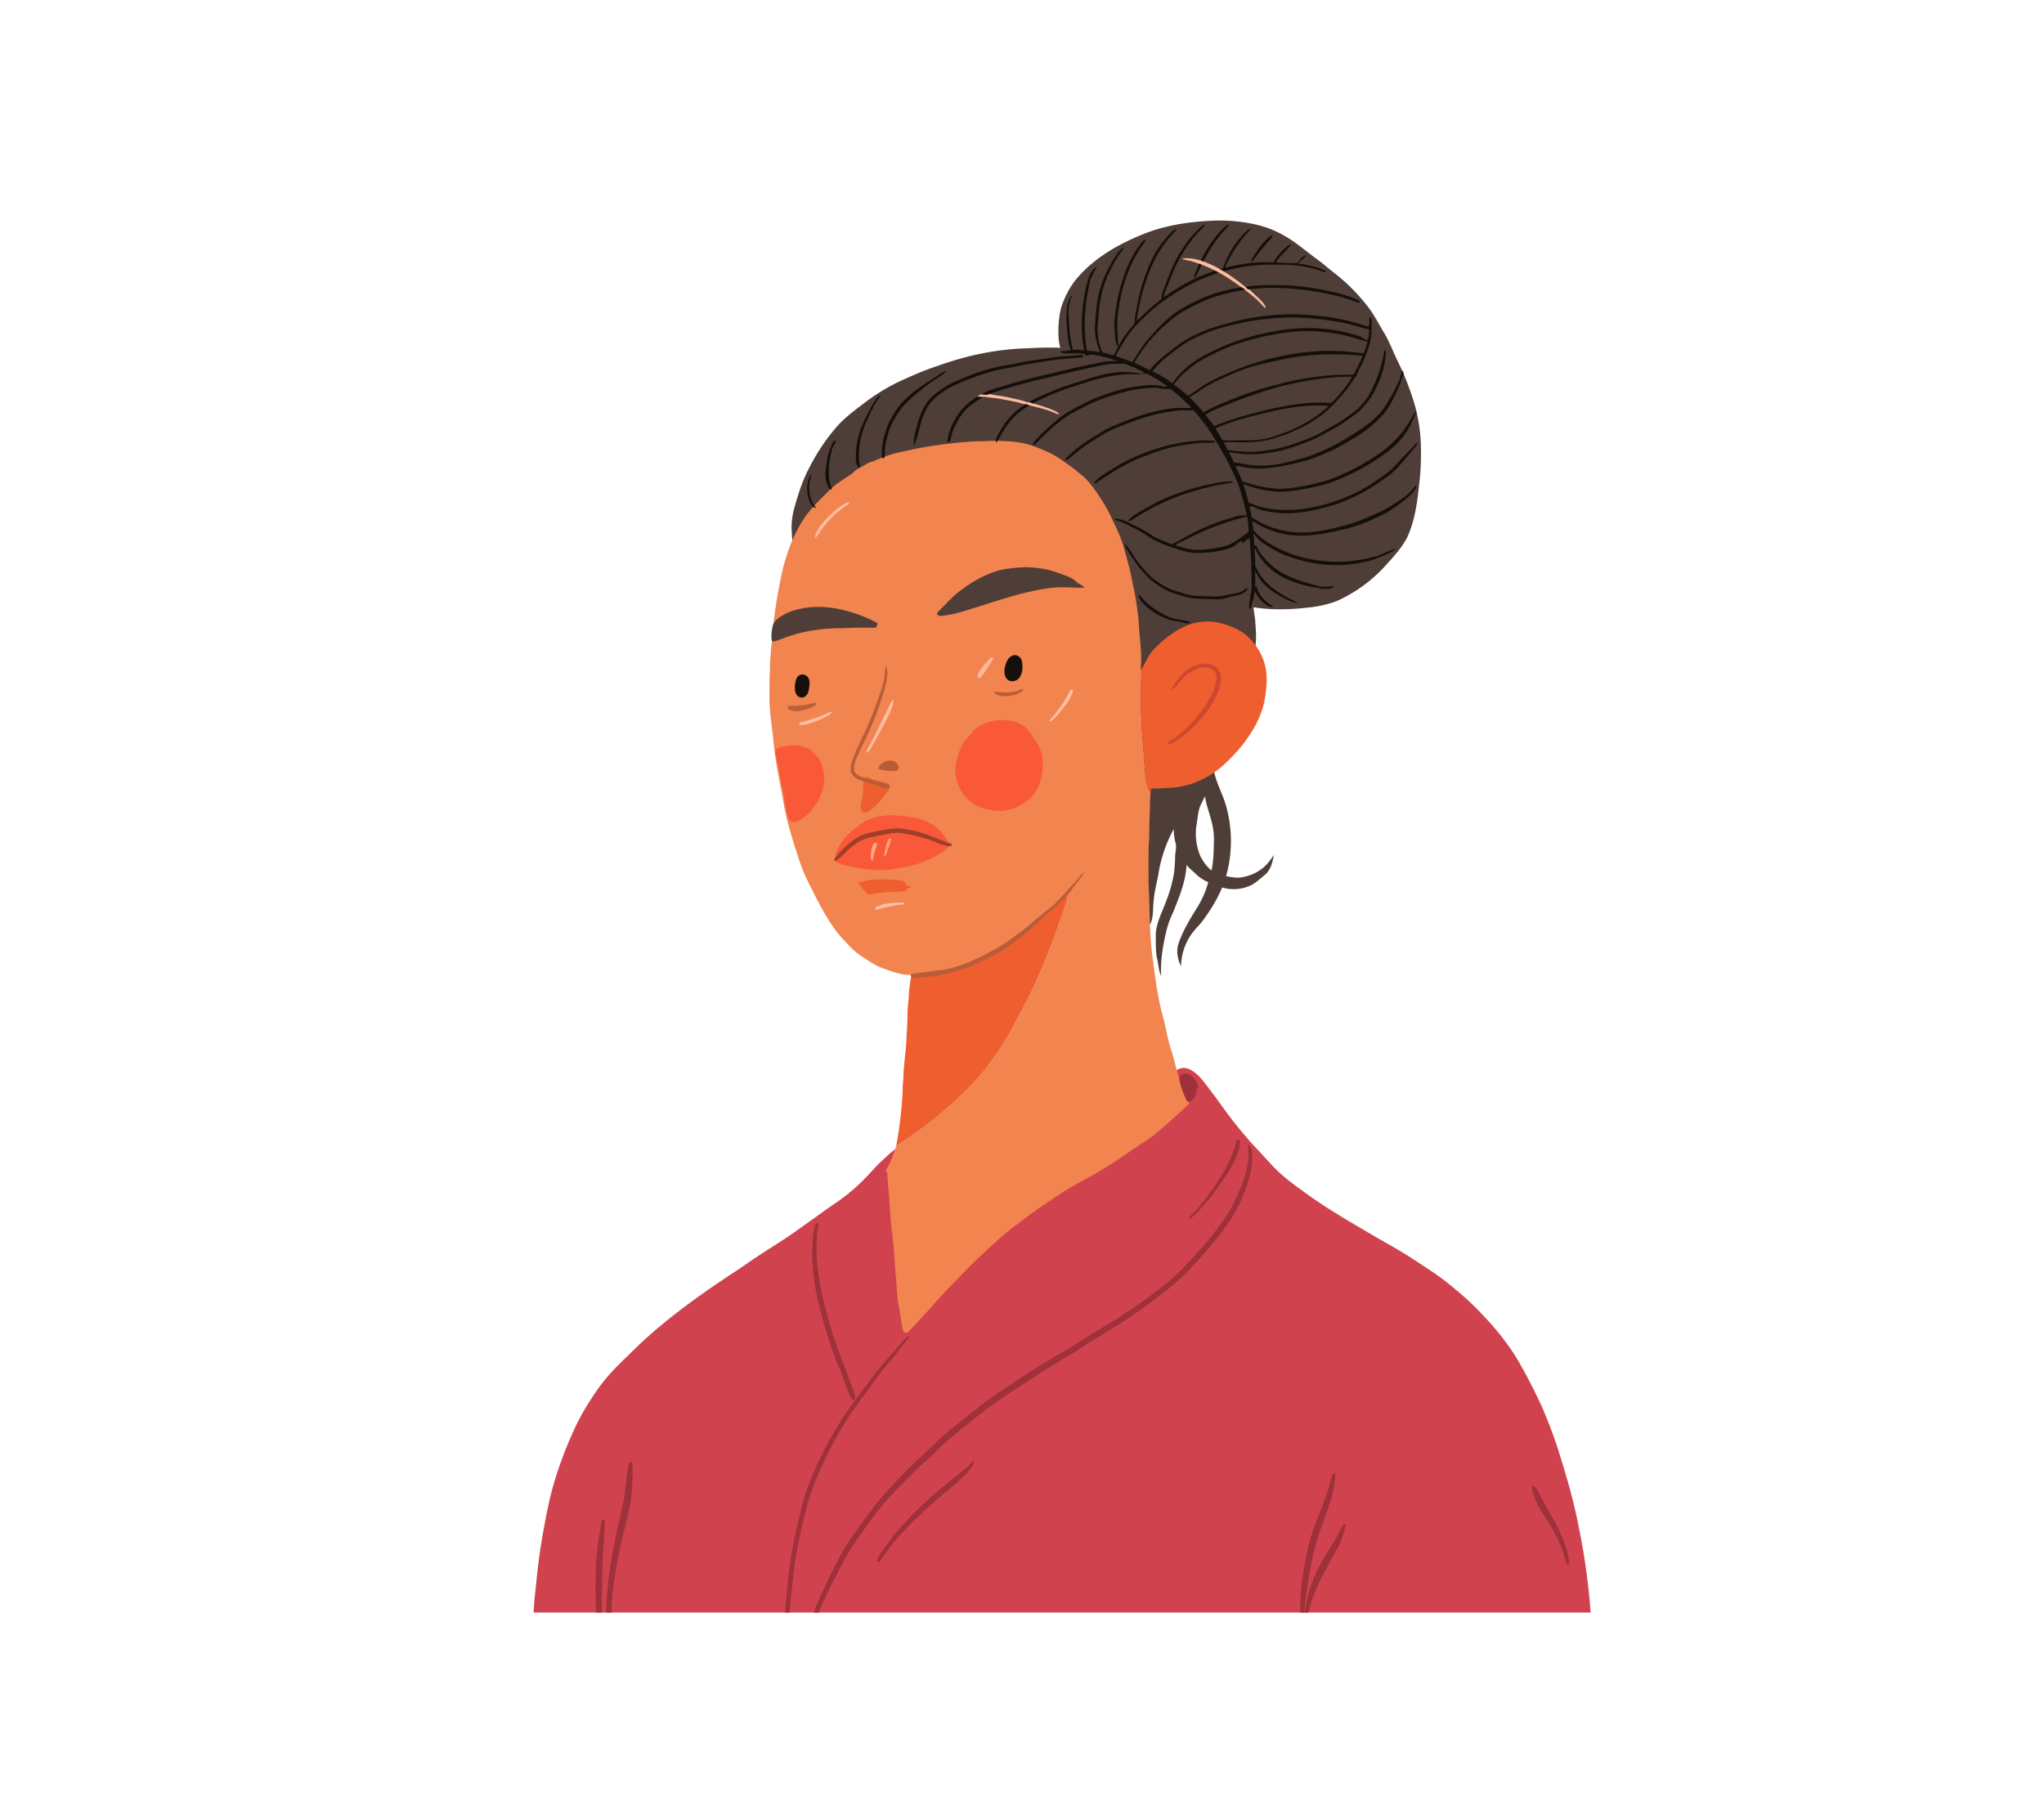 <svg xmlns="http://www.w3.org/2000/svg" viewBox="0 0 2121 1887.494" id="female">
  <g id="art">
    <path d="M1239.33 230.428c13.688-1.444 27.538-2.198 41.279-.908 11.973 1.138 23.939 3.137 35.284 7.252 11.607 4.148 22.251 10.597 32.067 17.985 6.154 4.745 12.26 9.561 18.55 14.155 6.13 4.442 11.782 9.505 17.761 14.155a194 194 0 0 1 34.6 34.52c7.013 8.78 11.917 18.947 17.753 28.492 5.453 9.044 8.924 19.083 13.645 28.501a283.892 283.892 0 0 1 15.182 37.29 173.236 173.236 0 0 1 9.02 58.976 243.13 243.13 0 0 1-1.568 29.48c-2.094 19.728-4.419 39.958-13.065 58.077-5.652 10.565-13.86 19.45-21.861 28.27a152.677 152.677 0 0 1-48.515 36.008c-9.211 4.053-19.13 6.226-29.082 7.492-19.752 2.428-39.91 3.216-59.621.024.294 5.597 1.815 11.05 1.886 16.67.852 9.61 1.322 19.426-.947 28.892-5.883 22.912-15.214 44.75-25.428 66.021-3.097 6.688-5.414 13.694-8.224 20.5-2.603 7.914-6.114 15.525-8.056 23.653a40.41 40.41 0 0 0 .875 19.178c2.866 10.175 7.914 19.585 10.947 29.704a134.739 134.739 0 0 1 .462 74.436c4.601.9 9.29 1.784 14.003 1.481 11.512-1.305 22.682-6.783 30.03-15.874 1.982-2.38 3.726-4.952 5.525-7.476-1.29 7.412-3.24 15.437-9.267 20.5-5.246 4.14-10 9.171-16.352 11.623a41.139 41.139 0 0 1-27.992 1.457c-5.421 13.08-13.064 25.11-21.598 36.359-3.36 4.068-7.237 7.706-10.23 12.085a58.977 58.977 0 0 0-10.812 33.317c-3.646-7.07-5.206-15.436-2.762-23.15 4.633-14.044 12.57-26.63 20.269-39.138a94.14 94.14 0 0 0 10.66-24.918 45.028 45.028 0 0 1-11.544-7.237c-3.582-3.638-7.786-6.64-10.962-10.668-.868 17.332-7.659 33.564-14.068 49.447a96.168 96.168 0 0 0-5.994 15.668c-4.196 16.36-7.173 33.23-6.313 50.179-2.652-5.629-2.524-11.958-4.156-17.865-1.728-7.683-1.234-15.588-1.401-23.406-.2-8.988 3.152-17.49 6.48-25.675 5.724-13.454 10.78-27.362 12.698-41.931.39-4.785.916-9.57.868-14.37.008-5.103 1.91-10.27.374-15.293a60.254 60.254 0 0 1-1.783-14.052 146.036 146.036 0 0 0-15.565 44.607c-1.456 9.521-4.283 18.812-5.103 28.429-1.146 8.057-.119 16.472-3 24.242-.9 2.07-3.886 2.388-5.486 1.003-1.831-1.513-2.858-3.718-3.901-5.772-3.901-8.28-7.078-16.91-11.767-24.791-6.95-12.778-15.19-24.8-22.108-37.585-6.735-12.316-13.773-24.464-20.794-36.621-8.264-14.163-16.552-28.326-25.643-41.98q-15.25-22.665-32.458-43.937c-12.555-15.5-25.412-30.794-39.193-45.227-15.309-16.265-31.581-31.574-48.053-46.637-11.671-10.668-23.43-21.256-35.833-31.072q-18.331-14.485-37.633-27.697c-13.056-8.988-26.518-17.363-39.487-26.47-6.01-4.626-12.3-8.893-18.08-13.805-5.891-5.135-12.857-8.821-18.916-13.733-3.391-2.747-10.222-2.484-9.027-8.861.007 4.307.031 8.63.421 12.929-.135.517-.398 1.544-.533 2.062-.494-.072-1.497-.223-1.99-.295-1.871-7.11-2.11-14.505-2.428-21.797a78.29 78.29 0 0 1 3.773-23.223c3.822-13.71 8.4-27.315 15.254-39.838a204.85 204.85 0 0 1 26.367-39.623c8.312-10.07 18.908-17.865 29.225-25.738a210.771 210.771 0 0 1 35.842-22.339c13.645-6.321 27.442-12.411 41.764-17.045 30.077-10.795 61.81-17.483 93.814-18.072 10.923-.851 21.893-.708 32.84-.573-2.261-7.444-2.022-15.277-1.87-22.952.612-7.746 1.392-15.612 4.187-22.928 3.94-10.166 9.219-19.943 16.623-28.023 18.565-20.97 43.714-34.814 69.516-44.917 16.201-6.281 33.394-9.79 50.625-11.607Zm11.098 595.844q-1.946 3.822-3.797 7.683c-3.535 6.536-3.647 14.155-4.904 21.312a59.608 59.608 0 0 0 4.012 33.58c2.938 5.382 6.48 10.644 11.408 14.418 2.038-9.466 2.261-19.179 2.444-28.82a71.435 71.435 0 0 0-2.842-23.565c-2.038-8.224-5.31-16.153-6.32-24.608Z" style="fill:#4e3e37"></path>
    <path d="M1650.563 1673.446a683.45 683.45 0 0 0-12.554-89.717c-5.11-26.806-12.85-53.006-21.081-78.991-4.665-14.96-10.405-29.56-16.527-43.978q-9.924-21.865-21.703-42.815c-13.916-25.515-33.373-47.464-54.215-67.502q-12.336-11.237-25.5-21.52c-11.512-8.844-23.915-16.431-35.992-24.456-14.736-9.33-30.133-17.538-45.092-26.479-22.745-13.31-45.546-26.67-66.65-42.512a232.878 232.878 0 0 1-22.332-17.435c-8.287-7.396-15.317-16.018-23.031-23.98a435.359 435.359 0 0 1-33.644-40.346q-10.712-15.035-21.981-29.672c-4.554-5.803-9.577-11.75-16.575-14.624a13.151 13.151 0 0 0-13.765 1.99c-2.151 1.834-4.8 3.686-5.262 6.703l-.383-.024c-.326-.9-.645-1.79-.963-2.666a20.423 20.423 0 0 0-4.824.54c-11.194 2.93-22.626 4.802-33.859 7.532-6.417 1.84-12.85 3.622-19.314 5.294-24.05 7.269-48.26 14.012-72.677 19.935-17.539 4.33-34.894 9.386-52.488 13.478-17.817 4.379-35.204 10.278-52.75 15.596-13.049 4.26-26.567 7.133-39.21 12.547-3.59.494-7.364.947-10.38 3.137-4.873 3.487-9.029 7.85-13.431 11.878-5.47 4.936-10.119 10.676-15.27 15.93a196.282 196.282 0 0 1-32.338 27.37c-8.264 5.446-16.145 11.44-24.21 17.165-9.76 6.671-19.13 13.9-29.09 20.285-13.661 8.837-27.474 17.466-40.769 26.853-14.06 9.561-28.445 18.645-42.258 28.572-23.907 16.894-47.146 34.862-68.386 55.052-8.184 8.049-16.52 15.946-24.536 24.162a196.09 196.09 0 0 0-23.661 30.404 241.322 241.322 0 0 0-20.699 38.19 400.023 400.023 0 0 0-17.666 47.615c-4.792 15.874-8.104 32.13-11.018 48.443-3.583 18.67-6.122 37.53-7.945 56.453-1.181 10.507-2.425 21.026-2.804 31.593Z" style="fill:#d0434e"></path>
    <path d="M1016.434 457.99c9.084-.343 18.191-.885 27.267-.088a91.585 91.585 0 0 1 26.86 4.41c9.053 3.2 18.025 6.839 26.28 11.79 8.32 5.63 16.671 11.281 24.25 17.905 7.269 5.23 12.308 12.746 17.523 19.88a219.934 219.934 0 0 1 12.618 20.897c5.501 11.79 11.64 23.374 15.15 35.969 3.209 12.06 6.791 24.042 8.909 36.358a328.753 328.753 0 0 1 6.217 38.532c.51 14.084 2.835 28.032 2.675 42.147.136 3.55-.907 7.26.231 10.708-.127 11.042-.86 22.084-.645 33.134.486 11.942.773 23.891 1.736 35.817 1.003 11.377 1.743 22.777 2.659 34.162a76.002 76.002 0 0 0 4.418 21.853c.367 0 1.107-.008 1.473-.016-.86 7.834-.605 15.739-1.027 23.597-.08 6.106-.597 12.212-.485 18.334.175 6.098-.558 12.165-.621 18.271-.287 11.68-.072 23.374-.128 35.061 1.529 26.001.661 52.162 4.355 77.988 2.69 21.383 5.485 42.902 11.544 63.673 2.683 11.472 4.697 23.135 8.582 34.289 2.46 8.24 4.307 16.662 6.934 24.854a247.806 247.806 0 0 0 10.755 27.641c-10.842 10.78-22.426 20.779-34.05 30.699-6.36 5.477-13.629 9.728-20.579 14.393-10.787 7.309-21.376 14.904-32.585 21.575-15.126 9.832-31.757 17.116-46.7 27.251-11.225 7.58-22.65 14.888-33.445 23.08-10.851 8.192-21.973 16.097-31.94 25.38-13.088 11.838-25.985 23.923-38.15 36.717-10.158 10.277-20.158 20.723-29.647 31.63-7.46 8.725-15.692 16.742-23.23 25.403-1.426 1.712-4.913 2.882-6.21.454-2.357-8.375-2.827-17.108-4.626-25.595-2.564-13.423-2.38-27.132-4.1-40.642-.502-12.785-1.648-25.523-3.2-38.221-1.282-8.439-1.386-16.99-2.301-25.46-.43-11.647-2.15-23.19-2.468-34.838a3.02 3.02 0 0 1-.94-3.75c5.032-7.428 7.675-16.169 10.31-24.624a3.21 3.21 0 0 0 2.444-.708c11.018-7.834 22.355-15.23 32.951-23.637 12.292-9.625 23.908-20.086 35.18-30.881 16.035-15.341 29.632-33.055 41.343-51.867a220.516 220.516 0 0 0 11.982-21.44c9.25-16.822 18.063-33.906 25.666-51.548 5.653-13.837 11.25-27.713 16.297-41.796 2.794-8.057 5.62-16.106 8.614-24.09 1.186-3.798 2.945-7.58 2.794-11.632a2.013 2.013 0 0 0-3.678-1.186c-4.482 5.613-10.095 10.135-15.66 14.617-12.73 9.88-25.5 19.72-38.635 29.066a203.452 203.452 0 0 1-19.433 12.475c-11.201 5.82-22.475 11.671-34.512 15.596-9.14 3.535-18.748 5.605-28.302 7.659-6.297 1.385-12.761 1.448-19.17 1.448-2.803.096-5.724-.246-8.367.876-8.845-1.266-17.284-4.323-25.587-7.547-6.744-2.611-12.555-6.982-18.677-10.732-7.213-4.577-13.303-10.66-18.988-16.98-10.469-10.685-18.151-23.693-25.356-36.702-5.334-10.389-10.923-20.667-15.668-31.35-3.956-8.67-6.68-17.826-9.728-26.83-4.8-15.397-9.442-30.89-12.276-46.78-2.588-16.503-6.568-32.768-8.773-49.327-1.513-9.418-2.11-18.94-3.376-28.381-1.385-11.998-3.025-24.011-2.77-36.112.119-8.742-.032-17.499.597-26.216a117.42 117.42 0 0 1 .756-15.15c-.016-5.16.852-10.254 1.425-15.366 1.473-24.576 5.716-48.929 10.93-72.987 4.252-16.79 10.16-33.318 19.155-48.19 7.285-12.697 18.04-22.848 28.286-33.118 7.563-7.841 17.212-13.088 26.001-19.369.247-.35.749-1.051.996-1.401 4.442-3.113 9.362-5.446 13.971-8.296 2.285-1.552 5.167-1.44 7.564-2.762a137.43 137.43 0 0 1 31.43-9.912c19.274-4.554 38.962-7.157 58.642-9.155 6.09-.175 12.149-1.163 18.263-.908Z" style="fill:#f2844f"></path>
    <path d="M1241.782 646.048a58.113 58.113 0 0 1 32.697 3.12 56.577 56.577 0 0 1 19.966 11.05c9.936 9.235 17.205 21.623 19.179 35.149a66.938 66.938 0 0 1-.008 20.675c-.971 15.66-6.648 30.802-15.182 43.906-8.12 13.24-18.725 24.791-30.165 35.236-13.287 11.408-29.743 19.433-47.162 21.814-8.877.684-17.77 1.48-26.686 1.321a50.709 50.709 0 0 0-.366 3.129c-.366.008-1.106.016-1.473.016a76.002 76.002 0 0 1-4.418-21.853c-.916-11.385-1.656-22.785-2.66-34.162-.962-11.926-1.249-23.875-1.735-35.817-.215-11.05.518-22.092.645-33.134-.103-1.856.98-3.368 1.776-4.928 3.487-6.425 6.551-13.256 11.814-18.494 12.228-12.149 26.52-23.443 43.778-27.028ZM898.163 806.377c2.452-.342 4.57 1.41 6.886 1.975 5.422 2.11 11.345 2.555 16.663 4.912 2.126.668 2.142 3.423 1.05 5.007-3.295 5.764-7.658 10.836-12.052 15.78-3.272 3.399-6.664 6.91-10.97 8.98a4.527 4.527 0 0 1-5.828-1.99c-1.418-2.429-.518-5.31-.24-7.906.32-3.527 1.872-6.83 1.824-10.39-.024-4.267.517-8.502.581-12.761-.056-1.457.565-3.169 2.086-3.607ZM891.579 915.357c4.793-.461 9.338-2.3 14.17-2.483 10.844-.375 21.87-.876 32.506 1.703 1.242.86 1.13 2.882 2.317 3.95 1.05 1.743 4.777.381 4.936 2.642a71.978 71.978 0 0 0-2.994.263c-.875.557-1.074 1.704-1.695 2.508a34.014 34.014 0 0 1-9.554 1.409c-9.434.31-18.931.796-28.158 2.93a2.809 2.809 0 0 1-3.185-.956c-2.316-2.754-5.636-4.8-6.695-8.415-.9-.7-2.285-.931-2.54-2.205.223-.334.67-1.011.892-1.346ZM1103.696 929.823a2.013 2.013 0 0 1 3.678 1.186c.151 4.052-1.608 7.834-2.794 11.632-2.994 7.984-5.82 16.033-8.614 24.09-5.047 14.083-10.644 27.96-16.297 41.796-7.603 17.642-16.416 34.727-25.667 51.549a220.516 220.516 0 0 1-11.981 21.439c-11.71 18.812-25.308 36.526-41.342 51.867-11.273 10.795-22.889 21.256-35.18 30.881-10.597 8.407-21.934 15.803-32.952 23.637a3.21 3.21 0 0 1-2.444.708 439.991 439.991 0 0 0 6.56-55.353 89.046 89.046 0 0 1 .732-13.272c.008-15.014 3.145-29.782 3.28-44.79.685-7.714.892-15.436 1.043-23.166-.135-6.942 1.386-13.773 1.394-20.7a169.104 169.104 0 0 1 2.308-17.68c-.024-.463-.063-1.378-.08-1.832-1.91-.16-3.82-.143-5.723-.255 2.643-1.122 5.564-.78 8.367-.875 6.409 0 12.873-.064 19.17-1.45 9.554-2.053 19.163-4.123 28.302-7.658 12.037-3.925 23.31-9.776 34.512-15.596a203.452 203.452 0 0 0 19.433-12.475c13.136-9.346 25.905-19.187 38.635-29.066 5.565-4.482 11.178-9.004 15.66-14.617Z" style="fill:#ef5e2e"></path>
    <path d="M1312.103 316.145c-4.442-6.05-10.548-10.557-15.723-15.922-.31.04-.932.111-1.242.143-.923-.9-1.84-1.8-2.77-2.667a268.22 268.22 0 0 0-22.546-16.177c-1.266-.74-2.548-1.465-3.806-2.205a122.02 122.02 0 0 0-17.363-8.025c-.868-.319-1.728-.629-2.58-.923-6.369-1.831-13.088-3.01-19.711-2.046 2.818 1.568 6.09 1.743 9.147 2.571 2.977.796 5.891 1.823 8.813 2.826.884.31 1.76.637 2.651.963a105.634 105.634 0 0 1 13.78 6.17c1.29.637 2.588 1.282 3.878 1.959 8.351 4.355 16.01 9.905 23.684 15.357 1.304.926 2.691 1.743 4.06 2.595l-.676.104a153.417 153.417 0 0 1 13.064 10.652c2.978 2.611 5.326 5.835 8.264 8.494a5.017 5.017 0 0 0-.924-3.869ZM1096.085 427.108c-7.773-3.766-16.081-6.162-24.345-8.503a41.815 41.815 0 0 1-3.957-1.449c-.246.136-.724.414-.963.55-6.6-2.532-13.598-3.726-20.452-5.334-6.552-1.52-13.287-1.935-19.84-3.455-.708.23-1.408.477-2.101.724-1.982-.087-3.949-.31-5.923-.438-1.752.231-3.097 1.616-4.483 2.604 1.951-.016 3.902.11 5.868.159.286-.096.876-.295 1.17-.39 5.692 1.17 11.528 1.345 17.236 2.452 8.559 1.568 17.172 3.049 25.484 5.676l.485-.334q1.84.549 3.703 1.138c8.486 2.46 17.291 4.013 25.388 7.667a32.449 32.449 0 0 0 6.066 2.006 10.056 10.056 0 0 0-3.336-3.073Z" style="fill:#fbbb9e"></path>
    <path d="M872.56 525.253c2.636-1.926 5.485-3.71 8.773-4.227a6.044 6.044 0 0 1-2.476 3.28 105.22 105.22 0 0 0-25.778 24.409c-2.611 3.271-4.172 7.42-7.635 9.959.597-5.517 3.718-10.294 6.966-14.625a100.943 100.943 0 0 1 20.15-18.796Z" style="fill:#fcbd9f"></path>
    <path d="M1031.663 593.512c10.456-3.63 21.6-4.267 32.554-4.936 10.883.27 21.813 1.728 32.115 5.398 6.743 2.476 14.091 4.283 19.712 8.98 2.428 3.113 6.822 3.638 9.091 6.91-12.722.27-25.53-1.417-38.173.677-30.714 4.49-59.789 15.819-89.452 24.464a124.104 124.104 0 0 1-20.898 4.188c-1.616-.095-3.702-.239-4.395-1.958a6.332 6.332 0 0 1 1.744-2.683q8.168-8.92 17.029-17.18c12.133-10.087 25.718-18.667 40.673-23.86Z" style="fill:#4e3e37"></path>
    <path d="M1248.653 271.292c7.014-13.407 15.516-26.216 26.399-36.82-.143-.414-.414-1.242-.55-1.664-4.25 2.563-7.565 6.32-10.73 10.055a128.515 128.515 0 0 0-17.699 27.506c.852.294 1.712.604 2.58.923ZM1301.515 268.753a209.441 209.441 0 0 1 15.755-19.314c1.457-1.593 2.994-3.28 3.272-5.525a12.837 12.837 0 0 0-3.145 1.64 72.263 72.263 0 0 0-14.632 17.228c-1.768 2.89-4.172 5.692-4.275 9.242a21.45 21.45 0 0 0 3.025-3.271Z" style="fill:#150f0c"></path>
    <path d="M1266.016 279.317c1.258.74 2.54 1.465 3.805 2.205a203.165 203.165 0 0 1 25.054-5.246c13.534-1.967 27.237-1.729 40.873-1.49a116.679 116.679 0 0 1 37.393 7.317 3.058 3.058 0 0 0 3.137-.286c-5.023-3.185-10.875-4.61-16.567-6.059a94.135 94.135 0 0 0-12.865-2.317c2.842-2.953 6.496-5.134 8.757-8.63-4.641.845-6.624 5.932-10.238 8.352-6.114-.414-12.252-.263-18.367-.462-.955-.31-1.902-.613-2.842-.916 4.825-6.639 10.804-12.3 16.4-18.262-3.813.565-6.657 3.371-9.274 5.947a61.351 61.351 0 0 0-9.84 12.793 166.278 166.278 0 0 0-26.543.964 215.219 215.219 0 0 0-23.374 4.53c.335-3.081 2.126-5.7 3.519-8.384 5.764-10.325 12.077-20.547 20.556-28.89a20.644 20.644 0 0 0 2.913-3.67c-4.896 1.934-8.279 6.201-11.774 9.935a99.888 99.888 0 0 0-17.706 31.67c-1.019.286-2.022.58-3.017.899ZM1238.916 288.409c.972-.645 2.182-1.17 2.635-2.357 1.887-3.742 3.543-7.61 5.422-11.369-.892-.326-1.767-.652-2.651-.963-1.927 4.848-4.506 9.498-5.406 14.689ZM1158.628 315.938c-1.385 9.108-3.025 18.343-1.934 27.57.199 5.318.35 10.78 2.603 15.715.254-.502.772-1.505 1.035-2.006-.51-9.068-1.378-18.175-.709-27.251a185.641 185.641 0 0 1 7.46-37.378c3.893-12.165 8.988-24.034 16.145-34.663 2.022-3.049 4.347-5.93 5.923-9.25-1.377.326-2.842.652-3.662 1.918a99.494 99.494 0 0 0-13.255 20.994c-2.532 5.604-5.326 11.24-6.664 17.26-3.343 8.717-5.342 17.904-6.942 27.091ZM1331.672 295.956c-13.112-.176-26.32-.422-39.304 1.743.93.868 1.846 1.767 2.77 2.667.31-.032.931-.103 1.242-.143 5.652-.709 11.336-1.115 17.037-1.417 25.451-.685 50.899 2.694 75.655 8.71 7.528 1.829 14.744 4.625 22.092 7.013a50.851 50.851 0 0 1-.446-2.133c-10.795-5.7-22.77-8.35-34.583-10.923a250.927 250.927 0 0 0-44.463-5.517ZM1027.277 386.108c10.07-3.041 20.548-4.244 30.77-6.592 9.275-1.942 18.653-3.288 28.015-4.769a217.285 217.285 0 0 1 23.589-2.746c4.729-.112 9.394-1.051 14.14-1.059-.128-.836-.248-1.664-.36-2.492-5.946-.016-11.83 1.099-17.784 1.075-11.878.868-23.613 3.057-35.38 4.784-9.259 1.234-18.303 3.623-27.538 5.016-15.174 2.508-29.877 7.36-44.009 13.311-7.269 3.06-14.585 6.241-21.073 10.811-6.464 4.514-12.873 9.514-17.093 16.305-6.56 10.063-9.203 21.956-11.846 33.508-.867 3.447-.358 7.006-.286 10.509 1.926-6.48 4.195-12.857 5.772-19.441 2.722-10.963 6.67-22.252 14.982-30.284a81.637 81.637 0 0 1 20.978-14.052 255.7 255.7 0 0 1 37.123-13.884ZM981.444 384.977c-4.88 1.943-9.055 5.218-13.454 8.017-10.84 6.9-21.646 14.155-30.706 23.374-4.968 5.032-8.773 11.042-12.252 17.156a77.77 77.77 0 0 0-9.116 26.662c-.821 5.013-1.465 10.19-.334 15.222.501 0 1.512.008 2.022.016.756-4.307.39-8.71 1.178-13.009a99.242 99.242 0 0 1 4.586-17.737c2.126-5.931 5.509-11.289 8.916-16.543a73.318 73.318 0 0 1 14.044-15.477c10.118-9.219 21.373-17.075 32.752-24.632a6.798 6.798 0 0 0 2.364-3.049ZM896.953 436.335a84.732 84.732 0 0 0-8.83 40.928c.399 2.978.638 7.3 4.356 7.953a41.472 41.472 0 0 0-.446-3.734c-1.386-6.902-.685-14.003.199-20.93a87.984 87.984 0 0 1 6.424-22.267c4.61-9.306 8.487-19.13 14.975-27.346a78.967 78.967 0 0 0-1.91-.247c-6.17 7.746-10.466 16.771-14.768 25.643Z" style="fill:#150f0c"></path>
    <path d="M995.385 428.278c-6.186 9.1-11.512 19.393-12.269 30.547.972.048 2.333-.008 2.54-1.226 1.497-4.394 2.34-9.004 4.291-13.247 3.4-7.516 7.741-14.735 13.725-20.516 4.854-4.69 10.676-8.113 16.217-11.87-1.966-.048-3.917-.175-5.868-.16a62.942 62.942 0 0 0-18.636 16.472ZM1063.779 419.704c-2.142 1.489-4.275 2.993-6.361 4.562-10.127 7.555-17.594 18.135-23.135 29.376a7.664 7.664 0 0 0-.573 5.613c2.97-3.264 4.53-7.46 6.95-11.098a77.768 77.768 0 0 1 13.295-17.005c4.29-4.028 9.29-7.165 14.012-10.644q-1.863-.585-3.703-1.138ZM862.943 462.487c-3.957 7.309-4.928 15.731-6.01 23.844-.909 7.388-.582 15.636 4.553 21.543.422-.008 1.266-.032 1.688-.048-1.218-4.29-2.731-8.558-2.986-13.048a88.728 88.728 0 0 1 1.736-22.284c.39-2.34 1.393-4.577 1.417-6.966a26.049 26.049 0 0 0 4.251-8.606c-2.611.454-4.355 3.097-4.65 5.565ZM1205.408 467.144c13.486-4.418 27.625-6.257 41.676-7.714a63.753 63.753 0 0 0 13.773-.39l-.828-1.712c-1.52-.008-3.033-.015-4.53-.04-5.636-.66-11.238.142-16.853.478a159.676 159.676 0 0 0-19.234 2.795c-13.527 2.531-26.495 7.308-39.21 12.459-12.546 5.047-24.018 12.316-35.33 19.64-3.583 2.293-7.094 4.856-9.586 8.367.366.175 1.09.51 1.449.685 12.188-8.439 24.767-16.44 38.102-22.952a290.806 290.806 0 0 1 30.57-11.616ZM842.594 492.031c-2.922 2.357-3.861 6.186-4.61 9.689a34.514 34.514 0 0 0 2.81 19.831c1.275 2.412 2.915 5.652 6.107 5.51-5.358-5.67-6.886-13.638-7.308-21.162-.24-4.824 1.449-9.394 3.001-13.868ZM1219.977 512.794c-13.136 4.633-25.412 11.344-37.434 18.294-4.187 2.763-8.964 5.088-11.846 9.355 1.298.095 2.691.19 3.782-.677a238.93 238.93 0 0 1 37.672-20.548 260.552 260.552 0 0 1 60.704-17.41 43.949 43.949 0 0 0 8.192-1.68c-9.856-1.465-19.553 1.257-29.138 3.192a253.793 253.793 0 0 0-31.932 9.474Z" style="fill:#150f0c"></path>
    <path d="M1460.762 512.993c-6.353 5.286-13.423 9.633-20.5 13.876-6.496 3.94-13.677 6.512-20.516 9.744a153.292 153.292 0 0 1-25.842 9.045c-16.208 4.32-32.975 7.897-49.877 6.71a94.246 94.246 0 0 1-32.983-8.669 111.688 111.688 0 0 1-12.116-6.727c-.542-3.893-1.617-7.69-2.405-11.536 1.354.024 2.707.175 4.068.31 6.584 4.069 14.601 5.088 22.172 6.083 14.163 1.958 28.58.366 42.45-2.826a176.634 176.634 0 0 0 49.82-18.422c8.67-4.65 16.719-10.366 24.72-16.074 8.072-5.629 14.332-13.33 20.555-20.826 3.98-4.794 8.495-9.275 11.44-14.824-2.897 1.497-4.857 4.162-7.093 6.425-6.733 6.811-13.136 13.948-19.855 20.77-3.447 3.535-7.571 6.29-11.568 9.148a207.936 207.936 0 0 1-21.168 13.502 181.825 181.825 0 0 1-61.747 19.648c-16.034 1.926-32.57.86-47.99-4.052a19.466 19.466 0 0 0-6.592-2.508c-1.727-6.4-3.113-12.921-5.549-19.107 2.102.486 4.164 1.163 6.226 1.84a116.839 116.839 0 0 0 28.166 5.7c8.487.559 16.966-.829 25.333-2.182a197.582 197.582 0 0 0 30.841-7.292 227.674 227.674 0 0 0 57.567-30.802c11.138-8.138 21.01-18.677 26.503-31.526 1.712-3.878 3.901-7.563 5.071-11.671-3.272 2.484-4.633 6.512-6.854 9.808-8.726 15.405-21.885 27.904-36.693 37.41-11.233 7.172-22.809 13.9-35.14 19.019-17.006 7.714-35.523 11.328-53.938 13.733-13.112 1.623-26.256-.884-38.874-4.292a92.866 92.866 0 0 0-9.259-2.77c-2.117-5.366-4.45-10.644-6.918-15.859 2.38-.684 4.769.263 7.117.677 5.788 1.433 11.775 1.616 17.714 1.831 16.647-.541 32.99-4.243 49.009-8.63 8.908-2.491 17.291-6.456 25.762-10.118 7.723-3.336 14.752-8.01 22.037-12.181a132.817 132.817 0 0 0 29.488-23.008c6.419-6.76 10.708-15.11 14.887-23.334 2.173-4.984 4.872-9.88 5.987-15.238 1.337-2.69 3.686-6.862.7-9.243-.708 2.779-1.584 5.526-2.133 8.344-3.041 6.194-5.692 12.634-9.299 18.557-3.79 6.186-7.237 12.698-12.284 17.984-10.182 10.907-23.02 18.768-35.722 26.408a215.81 215.81 0 0 1-34.957 16.846c-8.566 2.985-17.403 5.119-26.208 7.268a104.247 104.247 0 0 1-40.196 2.141c-4.53-.652-8.956-2.181-13.566-2.077q-2.197-4.73-4.61-9.339a115.91 115.91 0 0 0-.262-1.624c9.713 2.261 19.791 2.62 29.735 2.269 9.92-1.09 19.887-2.388 29.48-5.254 8.455-2.31 16.607-5.557 24.767-8.726 6.815-2.65 13.136-6.36 19.521-9.895 5.23-2.954 10.628-5.66 15.54-9.156 5.979-4.307 12.292-8.247 17.594-13.422a77.983 77.983 0 0 0 15.516-21.91c5.956-12.236 10.287-25.65 10.215-39.375-.39.04-1.17.12-1.56.151a136.883 136.883 0 0 1-9.02 31.646c-2.867 6.687-5.717 13.502-10.175 19.33a65.494 65.494 0 0 1-15.35 14.919c-5.97 4.147-11.734 8.645-18.206 12.02-8.192 4.34-16.058 9.355-24.68 12.81-14.322 5.677-28.955 11.122-44.36 12.905-13.398 2.365-27.131 1.481-40.53-.35-1.321-2.587-2.85-5.071-4.203-7.643 5.923-1.162 11.979-.3 17.968-.326 12.127-.054 24.433-.708 35.945-4.785 5.891-2.054 12.1-3.439 17.538-6.576a118.318 118.318 0 0 0 26.185-14.218c10.906-7.452 19.87-17.316 28.293-27.395 4.307-4.991 7.277-10.962 11.608-15.914 2.476-7.308 7.252-13.637 9.378-21.105 3.94-9.187 6.99-19.13 6.154-29.25a31.32 31.32 0 0 0-.151-10.126c-.454-.111-1.37-.342-1.823-.454-.661 3.193.94 7.221-1.45 9.793a224.679 224.679 0 0 0-28.524-7.858c-25.022-4.697-50.72-6.449-76.077-3.59a222.209 222.209 0 0 0-33.755 6.058c-13.798 3.54-27.673 7.237-40.419 13.701a88.745 88.745 0 0 0-16.289 9.22c-11.137 8.398-22.824 16.47-31.478 27.585-4.848-2.325-9.57-4.905-14.49-7.062-.564-.231-1.122-.462-1.671-.677 5.103-7.443 9.731-15.24 15.564-22.148a187.532 187.532 0 0 1 26.256-25.038c5.915-4.776 12.794-8.128 19.52-11.599a167.898 167.898 0 0 1 17.515-7.913 181.367 181.367 0 0 1 35.937-8.837l.677-.104c-1.37-.852-2.74-1.696-4.06-2.595-13.574 2.062-27.093 5.277-39.671 10.811-9.341 4.11-18.667 8.51-27.116 14.266-11.921 8.123-21.71 18.948-31.072 29.855-5.98 6.934-10.421 14.99-15.564 22.522-5.716-2.165-11.464-4.291-17.332-6.003 2.635-5.11 5.74-9.967 8.582-14.967 6.982-11.965 17.012-21.716 27.172-30.945 12.042-10.938 25.89-19.8 40.156-27.585 9.824-5.66 20.556-9.418 31.16-13.311a178.375 178.375 0 0 0-3.877-1.959c-6.536 2.612-13.216 4.88-19.632 7.778a193.301 193.301 0 0 0-33.453 19.975c.446-4.012 2.206-7.71 3.662-11.424 4.458-11.376 8.884-22.849 15.206-33.365 5.987-9.657 12.666-19.012 20.946-26.853a15.906 15.906 0 0 0 3.216-4.132 13.028 13.028 0 0 0-3.75 1.982c-8.892 7.42-15.85 16.814-21.996 26.559-6.935 11.073-11.68 23.318-16.225 35.506-1.61 4.315-3.59 8.694-3.408 13.407-9.163 6.799-17.379 14.728-25.555 22.641.135-2.03.318-4.06.645-6.066 3.105-17.952 7.953-35.674 15.444-52.321a117.539 117.539 0 0 1 19.481-29.91c1.943-2.293 4.228-4.323 5.82-6.902-2.699.12-4.583 2.198-6.369 3.957a104.496 104.496 0 0 0-18.732 25.873 190.306 190.306 0 0 0-15.469 46.565c-1.338 6.48-2.898 12.977-3.065 19.624.072 2.245-1.765 3.771-3.113 5.295a111.57 111.57 0 0 0-12.22 17.212c-2.5 3.104-3.352 7.085-5.374 10.468a3.503 3.503 0 0 1-2.42 1.927 54.637 54.637 0 0 0-10-2.77c-4.091-6.974-4.92-15.278-5.509-23.183.868-14.872 1.739-29.902 5.995-44.312 1.316-4.455 3.344-8.654 4.538-13.128l.621-.056a129.02 129.02 0 0 1 9.888-18.764c1.99-3.328 4.72-6.178 6.416-9.681-4.283 1.998-6.87 6.138-9.362 9.951a134.22 134.22 0 0 0-10.103 18.757 108.89 108.89 0 0 0-6.934 20.62c-2.603 10.938-2.985 22.203-3.79 33.365-.286 5.668.805 11.304 2.158 16.79.733 3.097 2.285 5.955 2.874 9.1-4.458-.741-8.948-1.219-13.438-1.64-3.997-24.911-1.959-50.506 4.076-74.907l.04.652c1.87-4.418 4.323-8.558 6.265-12.944-3.837 2.229-5.931 6.297-7.818 10.134a89.809 89.809 0 0 0-4.195 15.118c-3.893 20.293-5.334 41.406-1.091 61.763-3.845-.255-7.778-1.011-11.591-.191-3.464-11.854-3.694-24.313-4.69-36.542-.071-6.528.359-13.374 3.702-19.178a54.227 54.227 0 0 1-1.019-.398 27.367 27.367 0 0 0-3.805 9.394c-1.974 11.28-.621 22.785.494 34.082a41.863 41.863 0 0 0 3.152 12.61q-2.961.454-5.899.955c-1.64 0-3.272.032-4.888.144.788 2.133 3.24 2.078 5.087 2.635l-.04-.581a70.09 70.09 0 0 0 7.492.302c4.4-.16 8.797.319 13.191.597.136.566.414 1.696.55 2.261a24.714 24.714 0 0 1 5.294-1.695 107.898 107.898 0 0 1 27.705 7.077c-8.63-1.067-17.165.892-25.54 2.707-17.61 3.44-34.981 7.953-52.448 12.014q-20.91 4.68-41.35 11.137c-7.42 2.436-15.254 4.092-21.917 8.36 1.974.127 3.94.35 5.923.437a83.067 83.067 0 0 1 2.102-.724c16.55-5.613 33.34-10.557 50.354-14.545 17.41-3.981 34.687-8.535 52.17-12.205 8.032-1.552 15.97-3.606 24.106-4.554 4.593.056 9.187-.159 13.78-.071q4.455 1.648 8.87 3.43c4.028 1.601 7.777 3.806 11.702 5.661-1.536.446-3.08 1.147-4.705.916-4.753-.605-9.508-1.343-14.29-1.473-16.482-.447-32.458 4.713-48.006 9.737-7.73 2.595-15.628 4.736-23.183 7.841-10.023 4.1-20.094 8.176-29.544 13.502a41.815 41.815 0 0 0 3.957 1.45 260.677 260.677 0 0 1 46.445-18.837c19.075-6.265 38.795-12.204 59.104-11.36 4.26.454 8.423-1.083 12.674-.605 7.372 3.916 14.784 7.85 21.209 13.247-.82.175-1.632.334-2.444.47a49.345 49.345 0 0 0-20.341-1.513 133.44 133.44 0 0 0-25.157 4.291c-14.298 3.861-28.358 8.86-41.43 15.867-9.028 4.737-18.144 9.585-25.858 16.336-6.138 5.246-12.114 10.703-17.753 16.48-2.636 2.7-5.406 5.46-6.839 9.028a5.198 5.198 0 0 0 3.734-1.76 247.064 247.064 0 0 1 25.22-23.398c7.589-6.03 16.345-10.413 24.951-14.8 13.263-6.902 27.545-11.615 41.98-15.373a140.962 140.962 0 0 1 32.966-4.37 47.166 47.166 0 0 0 14.163 1.4 141.876 141.876 0 0 1 21.917 19.76c-8.606-.222-17.251-.461-25.762 1.083a194.456 194.456 0 0 0-40.26 11.496c-8.964 3.519-18.111 6.783-26.399 11.775-11.05 6.767-22.275 13.454-31.876 22.251-2.532 2.285-5.27 4.435-7.07 7.38 2.66.478 4.554-1.807 6.488-3.216a186.186 186.186 0 0 1 16.098-12.595c5.756-3.853 11.671-7.475 17.602-11.058 7.587-4.585 15.946-7.65 24.202-10.795 17.188-6.902 35.236-11.886 53.698-13.749 5.04-.454 10.103.191 15.142-.326a162.279 162.279 0 0 1 17.38 21.861c5.344 8.288 10.174 16.902 15.197 25.388 6.234 12.332 12.967 24.562 16.854 37.863q3.491 11.948 6.273 24.09c-2.61.128-5.246-.278-7.825.208a231.508 231.508 0 0 0-48.062 17.952c-6.313 3.384-12.626 6.767-18.86 10.286l-.629-.151c-.788.525-1.584 1.035-2.356 1.568a172.11 172.11 0 0 1-19.083-8.04 138.892 138.892 0 0 0-19.983-11.6c-6.711-3.232-13.605-7.277-21.336-6.703a22.717 22.717 0 0 0 5.589 2.492c5.597 1.647 10.517 4.872 15.763 7.316 6.059 2.85 11.607 6.605 17.228 10.222 5.843 3.76 12.5 6.003 18.916 8.606 10.023 3.32 20.234 7.085 30.929 6.743 10.398-.333 20.914-1.282 30.89-4.458 4.967-1.513 8.772-5.19 13.031-7.97.454.71.908 1.418 1.386 2.142 2.516-1.48 4.283-4.18 7.22-4.896.685 8.956 1.465 17.897 1.76 26.877.096 3.288-.27 6.616.255 9.88-.319 4.65.382 9.314-.008 13.972-.08 3.71-.908 7.34-1.378 11.01a78.632 78.632 0 0 0-1.273 11.177c.493-.031 1.48-.103 1.974-.135.438-1.847.852-3.686 1.162-5.549 1.56-3.94 2.142-8.2 2.755-12.372 3.63 6.465 8.232 12.961 15.31 15.93 1.25.701 2.69.272 4.028.128a28.665 28.665 0 0 0-2.85-2.07c-6.977-4.226-12.667-11.026-14.458-19.043-.39.263-1.162.772-1.545 1.027a129.39 129.39 0 0 0-.167-17.125c2.484 4.419 4.913 8.941 8.336 12.723 5.748 6.424 13.263 10.866 20.683 15.078 4.713 2.325 9.458 5.294 14.832 5.628-2.596-2.635-6.298-3.502-9.435-5.254a116.125 116.125 0 0 1-17.84-11.695 57.32 57.32 0 0 1-16.305-21.781c.111-6.25-.764-12.508-.438-18.773a41.19 41.19 0 0 0 2.755 5.374c3.04 6.488 8.16 11.782 13.398 16.567 9.554 8.654 21.886 13.383 34.122 16.814 5.358 1.139 10.676 3.033 16.217 2.898l-.096.772c5.462.191 12.061 1.8 16.504-2.348-4.833.183-9.641.756-14.482.406a191.023 191.023 0 0 1-31.836-10.262c-13.869-5.446-25.54-15.883-33.39-28.446.263-1.568-1.186-2.658-1.926-3.837l.199-.318c-.462.064-1.393.207-1.855.278-.302-4.211-.669-8.422-.94-12.626 3.026 3.861 6.29 7.61 10.414 10.35a127.658 127.658 0 0 0 19.823 11.177c25.046 10.278 53.08 14.316 79.691 9.18 6.379-1.232 12.937-2.405 18.805-5.327a69.346 69.346 0 0 0 11.288-4.61c2.804-1.308 5.924-2.555 7.564-5.373-6.21 2.77-12.587 5.159-18.836 7.834l.676.08c-5.748 1.09-11.345 2.937-17.148 3.797a139.293 139.293 0 0 1-37.648 1.767c-15.258-1.402-30.478-4.862-44.464-11.201a135.387 135.387 0 0 1-18.82-10.62c-4.339-2.85-7.794-6.743-11.535-10.27-.168-2.277-.566-4.514-.876-6.76.072-.692.23-2.085.303-2.778a83.759 83.759 0 0 0 8.295 4.952 92.659 92.659 0 0 0 42.584 10.174c8.608-.008 17.109-1.345 25.571-2.714 15.82-3.081 31.781-6.513 46.406-13.51 7.133-3.32 14.505-6.314 20.994-10.828 6.472-4.386 13-8.78 18.645-14.234a31.911 31.911 0 0 0 7.013-8.678c.462-.764-.032-1.608-.15-2.38a105.608 105.608 0 0 1-8.567 9.426Zm-264.995-127.506c8.248-10.803 19.497-18.63 30.244-26.702a101.662 101.662 0 0 1 13.232-7.65c17.562-9.084 36.932-13.654 56.19-17.523a287.19 287.19 0 0 1 35.196-3.877c20.627-.963 41.278 1.202 61.54 4.928 9.696 1.751 18.979 5.19 28.612 7.197a51.166 51.166 0 0 1-1.186 10.564c-.963.056-1.919.128-2.858.215-2.245-2.524-5.51-3.558-8.622-4.514a171.033 171.033 0 0 0-68.14-6.806c-9.744.788-19.345 2.722-28.89 4.752a234.36 234.36 0 0 0-59.439 21.718c-7.606 4.002-14.975 8.535-21.216 14.474-5.55 4.29-9.896 9.855-13.829 15.604a87.693 87.693 0 0 0-20.834-12.38Zm22.323 13.534c1.831-2.587 3.94-4.944 5.852-7.468 6.432-6.018 13.111-11.902 20.659-16.495a225.332 225.332 0 0 1 43.324-19.577c22.45-6.83 45.73-11.591 69.27-11.902a192.818 192.818 0 0 1 32.57 3.225c8.072 1.473 15.866 4.108 23.787 6.233a92.31 92.31 0 0 1 5.573 1.609c-1.043 4.028-2.468 7.945-3.893 11.854-7.276-.39-14.472-1.603-21.726-2.007a237.775 237.775 0 0 0-54.176 3.177c-20.062 3.71-39.965 8.837-58.73 16.933a252.888 252.888 0 0 0-28.309 13.248c-6.87 3.813-12.738 9.21-19.72 12.84a164.538 164.538 0 0 0-14.481-11.67Zm16.225 13.28c4.084-2.453 8.065-5.08 11.99-7.787 9.927-6.815 21.126-11.39 32.075-16.264a160.05 160.05 0 0 1 31.12-10.462c13.606-3.28 27.299-6.32 41.191-8.072a276.377 276.377 0 0 1 63.14-.454c-2.388 6.783-5.907 13.08-9.195 19.441-11.918.167-23.884.27-35.69 2.07-20.206 1.91-39.933 7.046-59.398 12.595q-17.865 5.445-35.149 12.602c-8.707 3.595-17.483 7.11-25.563 11.998a168.967 168.967 0 0 0-14.521-15.668Zm16.52 18.127c10.476-6.377 22.306-10.031 33.508-14.888 18.557-6.83 37.337-13.255 56.715-17.355q17.244-3.762 34.806-5.804a173.934 173.934 0 0 1 27.084-1.33c-4.92 9.172-11.737 17.193-18.94 24.633-1.143 1.18-2.332 2.818-4.203 2.444a161.546 161.546 0 0 0-27.96.62 323.479 323.479 0 0 0-36.287 6.433c-18.9 4.522-37.775 9.546-55.736 17.053-2.778-4.092-5.851-7.985-8.988-11.806Zm10.42 14.02c17.07-7.373 35.141-11.942 53.189-16.234 20.97-5.302 42.656-8.439 64.326-7.125-11.512 11.233-25.699 19.314-40.292 25.85-10.954 4.172-22.06 8.519-33.819 9.633a103.175 103.175 0 0 1-11.941.35c-8.049-.127-16.098.168-24.139-.087-2.404-4.156-4.8-8.312-7.324-12.388Zm14.267 120.746c-9.777 3.543-20.262 4.729-30.587 5.382-8.63.51-16.99-2.038-25.134-4.546a24.655 24.655 0 0 1 2.15-2.022c4.418-1.751 8.646-3.965 12.89-6.106a252.622 252.622 0 0 1 31.724-13.662c9.068-3.049 18.152-6.201 27.57-8.017a109.347 109.347 0 0 1 1.552 15.461c-6.313 5.047-12.865 9.983-20.165 13.51Z" style="fill:#150f0c"></path>
    <path d="M1275.498 616.894c-5.071 1.146-10.198 2.42-15.429 2.165-6.424-.414-12.873-.203-19.282-.668-7.463-.542-14.585-3.105-21.662-5.39-8.646-2.715-16.289-7.826-23.422-13.28a119.22 119.22 0 0 1-17.761-20.643c-3.534-5.292-6.568-11.28-11.75-15.182 2.579 6.099 6.57 11.464 10.197 16.966a104.056 104.056 0 0 0 13.558 16.639c4.65 5.31 10.525 9.322 16.535 12.928a55.99 55.99 0 0 0 11.512 5.175c6.8 2.19 13.63 4.514 20.755 5.414 8.168.461 16.36.883 24.552.923 6.592.056 12.71-2.666 19.131-3.757 4.994-.849 10.533-3.002 12.778-7.946-2.89.35-4.809 2.739-7.356 3.877-3.838 1.975-8.256 1.784-12.356 2.779ZM1216.753 641.573c-9.108-2.993-17.292-8.327-24.752-14.25-4.012-3.017-6.862-7.205-10.445-10.652.056 1.258-.207 2.667.581 3.781 4.037 7.181 10.835 12.253 17.706 16.528 7.714 4.235 16.209 7.794 25.11 8.073 3.455 1.393 7.475 2.579 11.113 1.114a30.248 30.248 0 0 0-8.948-2.404c-3.376-1.011-7.022-.964-10.365-2.19Z" style="fill:#150f0c"></path>
    <path d="M909.524 646.111a148.355 148.355 0 0 0-38.278-13.924c-12.667-2.59-25.897-3.335-38.675-.812-6.839 1.362-13.733 3.208-19.736 6.887-3.734 2.189-7.54 4.64-9.872 8.399-1.186 1.83-1.321 4.076-1.783 6.162-.677 4.243-1.25 8.67.088 12.849 3.948.048 7.523-1.84 11.161-3.129 19.768-7.69 41.151-10.843 62.304-10.636 8.98-.581 17.97-.658 26.957-.518a33.925 33.925 0 0 0 6.998-.143c1.241-.98 1.424-2.715 2.014-4.092-.295-.255-.884-.78-1.178-1.043Z" style="fill:#4e3e37"></path>
    <path d="M1050.181 680.511c4.41-2.199 9.498 1.29 10.27 5.828 1.027 5.477.78 11.655-2.285 16.487-2.595 4.077-8.789 5.669-12.65 2.468-3.686-3.184-3.63-8.645-2.739-13.032 1.035-4.538 2.969-9.539 7.404-11.75Z" style="fill:#16100d"></path>
    <path d="M1026.568 683.959c.957-1.056 2.85-2.874 4.068-1.139-.565 2.85-2.595 5.08-4.092 7.476-2.858 4.076-5.079 8.63-8.486 12.3-.932 1.114-2.476 1.13-3.774 1.449-.032-2.182.04-4.467 1.306-6.337 3.065-5.016 7.043-9.407 10.978-13.75Z" style="fill:#fcb897"></path>
    <path d="M1263.691 694.149c-3.924-4.602-10.468-6.369-16.296-5.23-9.856 1.034-18.359 7.188-24.234 14.903-2.953 4.068-6.425 8.072-7.54 13.112 5.661-4.936 9.578-11.568 15.414-16.344 3.9-3.75 8.996-5.669 13.876-7.763 4.1.048 8.614-1.05 12.284 1.417 4.005 2.126 5.804 6.95 5.071 11.305-1.162 7.556-4.426 14.633-8.176 21.24-5.979 10.581-13.884 19.951-22.57 28.406-5.604 5.39-11.296 10.907-18.31 14.45-1.194.405-1.226 1.767-1.672 2.746 3.758-.016 7.03-2.094 10.079-4.06a122.742 122.742 0 0 0 14.8-12.22c10.835-10.159 20.587-21.854 26.494-35.595a53.132 53.132 0 0 0 4.076-14.075c.502-4.315-.414-8.948-3.296-12.292Z" style="fill:#cc492f"></path>
    <path d="M829.745 700.605a7.237 7.237 0 0 1 9.8 4.483c1.01 3.662.334 7.547-.35 11.209-.518 2.906-2.094 5.796-4.84 7.117a6.372 6.372 0 0 1-7.285-1.839c-2.667-3.503-2.476-8.216-1.983-12.356.542-3.216 1.495-7.027 4.658-8.614Z" style="fill:#16100d"></path>
    <path d="M1110.344 716.719c.326-1.664 2.07-.876 3.224-.836-.947 6.886-5.382 12.435-9.426 17.817-3.79 4.912-7.675 9.848-12.42 13.892-.82.868-2.022.82-3.104.828 8.216-9.832 16.336-19.982 21.726-31.701Z" style="fill:#fcc0a4"></path>
    <path d="M923.615 730.69a26.693 26.693 0 0 1 3.503-5.206c.055 6.106-2.484 11.774-5.088 17.156-5.222 10.54-10.859 20.866-16.734 31.057-1.783 2.914-3.336 6.329-6.648 7.794.964-3.55 2.954-6.656 4.69-9.848 7.165-13.455 13.498-27.313 20.277-40.952Z" style="fill:#fcbd9f"></path>
    <path d="M833.853 731.734c4.251-.446 8.295-1.88 12.483-2.652.064.884.143 1.768.239 2.667-4.849 3.169-10.485 4.825-16.09 6.02a18.077 18.077 0 0 1-12.81-2.055c.048-1.106.104-2.205.16-3.304 5.342-.08 10.716.168 16.018-.676Z" style="fill:#b9603c"></path>
    <path d="M851.017 743.349c4.28-1.604 8.216-4.1 12.746-4.984a9.724 9.724 0 0 1-3.073 3.408c-6.696 4.171-14.116 7.037-21.583 9.497a24.607 24.607 0 0 1-9.498 1.155 70.735 70.735 0 0 0-.119-2.62 173.96 173.96 0 0 0 21.527-6.456Z" style="fill:#fcbd9f"></path>
    <path d="M1034.33 747.64c9.857-.946 20.628.095 28.732 6.234 5.31 3.916 7.85 10.182 11.751 15.293 6.79 9.052 8.343 21.057 6.799 32.028-1.338 11.28-6.274 22.8-15.7 29.607-6.114 4.49-12.889 8.455-20.444 9.808a41.599 41.599 0 0 1-15.31.279c-7.053-1.107-14.305-2.66-20.284-6.751-9.76-6.489-15.89-17.427-18.12-28.756-1.385-8.964.868-18.056 4.013-26.415a42.157 42.157 0 0 1 8.884-14.195c2.413-2.38 4.252-5.286 6.783-7.555a41.372 41.372 0 0 1 22.896-9.577ZM817.795 773.975c7.746-.907 16.081-.294 22.793 4.085a33.219 33.219 0 0 1 13.98 22.68 40.988 40.988 0 0 1-3.408 25.485c-4.522 10.07-11.639 19.273-21.264 24.91-2.627 1.41-5.923 2.993-8.829 1.401-2.89-1.417-3.606-4.824-4.22-7.674-1.082-5.573-2.491-11.09-3.12-16.735-.597-5.7-2.333-11.193-3.177-16.853-1.839-9.522-2.786-19.227-5.612-28.533a4.942 4.942 0 0 1 1.544-5.963c3.32-2.197 7.471-2.353 11.313-2.803Z" style="fill:#f95939"></path>
    <path d="M911.267 797.843c1.8-6.568 9.911-9.872 16.121-7.834 2.245.955 4.466 2.667 5.12 5.135.365 2.197-.956 5.247-3.567 4.968a51.232 51.232 0 0 1-17.674-2.27Z" style="fill:#b75c37"></path>
    <path d="M1049.743 718.287c-6.082 1.059-12.18-.279-18.27-.215 2.308 3.83 7.204 4.3 11.24 4.53a37.636 37.636 0 0 0 16.655-4.29c1.56-.67 2.19-2.254 2.643-3.775-4.004 1.505-7.96 3.312-12.268 3.75ZM921.426 814.338c-5-2.65-10.891-2.587-16.138-4.601-6.544-2.285-14.664-2.882-18.852-9.147a26.05 26.05 0 0 1 2.428-13.813c3.766-8.614 7.97-17.02 11.942-25.54a319.294 319.294 0 0 0 16.679-44.542c1.074-4.068 2.269-8.168 2.531-12.388a20.345 20.345 0 0 0-.645-13.454c-1.226 4.092-1.353 8.391-1.464 12.634-1.012 3.535-1.688 7.165-2.89 10.652-5.08 15.174-10.428 30.295-17.236 44.83-4.684 10-9.729 19.863-13.478 30.276a27.583 27.583 0 0 0-1.306 12.18 14.41 14.41 0 0 0 6.321 6.752c5.947 3.025 12.61 4.171 18.797 6.607 4.712 1.362 9.266 3.662 14.25 3.766.477-1.529.86-3.4-.94-4.212Z" style="fill:#b95d38"></path>
    <path d="M899.954 851.151c10.092-4.6 21.447-5.708 32.402-4.697 8.2 1.05 16.663 1.075 24.489 4.1a50.004 50.004 0 0 1 27.633 24.082c-7.938-2.786-15.692-6.066-23.557-9.028a128.674 128.674 0 0 0-24.624-5.7c-7.102-1.003-14.195.454-21.169 1.648-5.477 1.027-10.97 2.022-16.328 3.567-8.264 2.404-15.405 7.57-21.503 13.518a123.458 123.458 0 0 0-10.51 11.09c.47-5.016 2.811-9.586 5.367-13.837a52.01 52.01 0 0 1 11.854-13.613c5.087-4.02 9.994-8.417 15.946-11.13Z" style="fill:#f95939"></path>
    <path d="M915.128 861.556c6.964-1.249 14.068-2.65 21.169-1.648a128.674 128.674 0 0 1 24.624 5.7c7.865 2.962 15.62 6.242 23.557 9.028.987.366 1.966.757 2.97 1.139.023.501.079 1.497.103 1.998-.94.191-1.863.414-2.803.557a41.434 41.434 0 0 1-11.822-3.224c-11.504-5.103-23.86-7.874-36.175-10.166-7.532-1.529-15.047.716-22.403 2.093-6.616 1.473-13.526 2.134-19.72 5.056-6.894 3.296-12.793 8.311-18.095 13.749a60.15 60.15 0 0 1-8.94 7.762 48.398 48.398 0 0 0-2.238-.7 31.595 31.595 0 0 1 1.433-3.17 123.458 123.458 0 0 1 10.509-11.09c6.098-5.946 13.24-11.113 21.503-13.517a162.149 162.149 0 0 1 16.328-3.567Z" style="fill:#a33d29"></path>
    <path d="M914.348 867.033c7.332-1.502 14.871-3.622 22.403-2.093 12.315 2.292 24.671 5.063 36.175 10.166a41.434 41.434 0 0 0 11.822 3.224c-2.754 2.38-5.278 5.08-8.375 7.03-10.612 6.154-21.973 11.225-34.002 13.828-6.91 1.378-13.892 2.436-20.858 3.503-13.447.948-26.98-.684-40.077-3.725-4.943-.749-10.039-1.887-13.844-5.366a60.15 60.15 0 0 0 8.94-7.762c5.303-5.438 11.202-10.453 18.096-13.75 6.194-2.921 13.08-3.694 19.72-5.055Z" style="fill:#f95939"></path>
    <path d="M921.465 871.834c.51-1.48 2.118-1.76 3.4-2.23-.136 4.403-2.38 8.264-3.59 12.404a40.989 40.989 0 0 1-2.74 6.783c-.318-.239-.97-.716-1.297-.963 1.21-5.366 1.847-10.978 4.227-15.994Z" style="fill:#fb9f7d"></path>
    <path d="M906.084 876.34c.565-1.576 2.436-1.513 3.774-1.91a16.144 16.144 0 0 1-1.338 6.774c-1.568 3.806-2.03 7.914-2.945 11.902-.82-.78-2.118-1.377-1.919-2.707a32.03 32.03 0 0 1 2.428-14.059Z" style="fill:#fcaa87"></path>
    <path d="M908.44 941.677c9.005-5.167 19.888-4.904 29.95-4.888-.095.414-.286 1.258-.374 1.68-10.142.82-20.03 3.16-29.79 5.947.063-.924.135-1.84.215-2.739Z" style="fill:#fcc0a4"></path>
    <path d="M1114.34 916.671c-6.337 6.576-12.045 13.75-18.733 19.99l.112.415c-6.433 4.935-12.427 10.413-18.86 15.34-5.796 4.539-11.034 9.753-17.021 14.052-5.692 4.1-10.93 8.805-16.838 12.603-5.58 3.558-11.512 6.512-17.244 9.8-15.022 8.43-31.295 14.864-48.332 17.745-9.028.828-17.944 2.596-26.988 3.312a12.219 12.219 0 0 0-5.398 1.632c.279.86.565 1.736.852 2.628 5.724.979 11.512.039 17.236-.422a148.15 148.15 0 0 0 18.295-3.17c10.485-2.435 20.93-5.333 30.69-9.95 10.294-4.889 20.651-9.753 30.348-15.764 12.841-8.35 24.56-18.277 35.81-28.66 5.997-5.535 12.044-11.01 18.206-16.352a103.473 103.473 0 0 0 16.679-18.016c4.06-5.756 9.044-10.899 12.236-17.22-4.315 3.391-7.213 8.16-11.05 12.037Z" style="fill:#b95d38"></path>
    <path d="M1230.278 1139.982c.717 1.242 1.107 3.327 2.89 3.36 1.425.318 2.548-.765 3.567-1.577 1.76-1.465 3.535-3.176 3.957-5.525.533-2.938 1.536-5.732 2.3-8.59-.414-4.076-2.977-7.707-5.827-10.517a9.958 9.958 0 0 0-9.442-2.667 5.136 5.136 0 0 0-3.933 5.907c1.02 6.855 3.917 13.224 6.488 19.609ZM1234.641 1262.297a6.245 6.245 0 0 0-1.552 3.065 11.846 11.846 0 0 0 3.972-2.253c9.968-9.252 18.614-19.783 26.607-30.73 7.324-10.445 14.821-20.992 19.64-32.856 2.109-5.192 4.323-10.978 2.778-16.63a65.415 65.415 0 0 0-2.778-.04c-1.027 3.248-1.672 6.6-2.763 9.831-4.45 13.527-11.87 25.818-19.735 37.593-7.818 11.353-15.865 22.8-26.169 32.02Z" style="fill:#9e313a"></path>
    <path d="M849.573 1673.446a426.47 426.47 0 0 1 18.736-39.498c5.89-11.425 11.615-23 19.035-33.54 9.808-13.965 19.688-27.913 30.602-41.033 9.06-10.294 18.685-20.062 28.39-29.743 9.235-9.362 19.465-17.673 28.732-27.004 10.89-10.994 23.525-19.998 35.403-29.854 12.061-9.888 24.88-18.77 37.815-27.49 14.324-9.656 28.86-18.964 43.476-28.15 11.225-6.815 22.57-13.431 33.564-20.62 14.251-9.497 29.393-17.578 43.516-27.29 13.701-8.941 26.901-18.646 39.79-28.717a216.796 216.796 0 0 0 26.343-23.772c11.942-12.801 23.733-25.794 34.162-39.877 7.045-9.752 13.74-19.863 18.565-30.913 6.576-14.896 12.189-30.71 11.783-47.274-.102-4.138-.709-8.916-4.522-11.312.255 5.127.685 10.237.462 15.38a103.086 103.086 0 0 1-5.287 22.626c-4.546 12.125-9.688 24.106-16.734 35.03a315.481 315.481 0 0 1-26.59 34.75c-10.812 11.973-21.44 24.225-33.899 34.551a558.502 558.502 0 0 1-71.46 49.558c-12.546 7.205-24.472 15.437-36.939 22.785-15.54 8.956-30.89 18.28-45.856 28.175-10.362 6.85-20.715 13.717-30.913 20.818-14.18 10.103-27.379 21.471-41.08 32.195-10.764 8.534-20.03 18.709-30.268 27.832-12.22 11.114-23.629 23.087-34.854 35.196-9.8 10.247-18.152 21.743-26.495 33.175-8.733 12.14-17.698 24.225-24.425 37.64-8.71 17.3-17.873 34.44-24.855 52.552q-.691 1.917-1.412 3.824ZM867.624 1411.871c3.575 8.287 6.703 16.75 9.72 25.253 2.142 5.764 3.893 12.125 8.686 16.336 2.508-2.54.796-6.154-.032-9.036-3.924-10.644-7.523-21.407-11.894-31.868-2.961-7.102-5.166-14.482-7.746-21.719-3.734-10.476-6.608-21.232-9.474-31.971a288.227 288.227 0 0 1-9.378-53.682c-.23-8.431-.255-16.878.255-25.293a49.8 49.8 0 0 0 1.313-10.676c-3.136.112-3.717 3.32-4.036 5.844-2.022 8.566-1.847 17.435-2.356 26.168.318 21.312 4.052 42.457 9.712 62.973a468.008 468.008 0 0 0 15.23 47.671ZM819.45 1673.446c.603-6.444.8-12.93 1.641-19.357 1.592-13.112 2.555-26.311 4.904-39.32 2.842-15.628 5.979-31.207 10.095-46.549 3.98-17.156 10.692-33.532 18.095-49.47 7.07-15.74 15.612-30.762 24.593-45.466 7.507-11.703 15.882-22.817 24.21-33.939 4.418-6.003 8.512-12.258 13.255-18q4.993-6.045 10.11-11.974c5.971-7.03 10.867-14.95 17.427-21.487a68.362 68.362 0 0 0-1.305-1.305c-6.935 5.238-11.64 12.682-17.475 19.003-4.132 4.657-8.582 9.044-12.244 14.107-4.84 5.565-8.949 11.71-13.439 17.554-8.176 10.716-16.368 21.432-23.883 32.625-8.383 13.343-16.591 26.837-23.326 41.104-7.285 15.349-14.132 30.992-18.75 47.384-7.037 27.49-13.374 55.29-15.93 83.6-.788 8.479-1.99 16.918-2.34 25.428-.106 2.021-.312 4.041-.482 6.062Z" style="fill:#9e313a"></path>
    <path d="M1005.384 1520.764a65.55 65.55 0 0 1-6.05 5.358c-11.767 9.425-23.765 18.613-34.91 28.787-19.004 17.666-37.494 36.314-51.382 58.443-1.452 2.314-3.256 4.617-3.065 7.515a48.984 48.984 0 0 1 2.643.024c4.419-6.178 8.55-12.554 13.383-18.422 9.601-11.822 20.404-22.61 31.51-33.015 11.83-11.313 24.616-21.55 36.964-32.29 4.984-4.443 9.943-9.02 13.733-14.561a12.773 12.773 0 0 0 2.69-6.6c-2.443.756-4.107 2.73-5.516 4.76ZM634.38 1673.446c.263-5.482.58-10.96 1.04-16.427 1.654-19.632 5.383-39.057 9.833-58.252 3.98-18.963 10.27-37.624 10.859-57.145.151-8.136.692-16.32-.2-24.425-.939.048-1.87.12-2.802.215-3.311 10.58-3.128 21.798-4.848 32.673-2.571 16.806-7.276 33.182-10.405 49.884-4.74 24.202-8.664 48.769-8.753 73.477ZM1362.816 1638.796a160.706 160.706 0 0 0-9.115 34.65h3.838c.798-2.474 1.318-5.073 2.212-7.495 6.392-21.71 18.319-41.135 28.986-60.91 3.91-7.261 6.09-15.286 7.73-23.319-.597.024-1.79.064-2.38.088-3.725 5.74-6.058 12.236-9.784 17.976-8.089 12.46-15.74 25.277-21.487 39.01Z" style="fill:#9e313a"></path>
    <path d="M1353.552 1673.446c.201-8.704 1.79-17.291 3.03-25.877a380.602 380.602 0 0 1 8.328-43.308c4.593-17.467 12.284-33.923 17.116-51.31 1.87-7.722 3.83-15.62 3.423-23.613a82.9 82.9 0 0 0-2.388-.104c-2.261 5.78-3.384 11.934-5.366 17.818-3.702 11.83-8.71 23.198-12.929 34.846-5.525 14.242-8.701 29.233-11.384 44.232-2.675 15.585-5.014 31.447-3.689 47.316ZM1616.546 1585.504c-5.764-11.775-12.946-22.76-18.74-34.52-1.78-3.612-3.496-7.754-7.428-9.49-.454 1.274-1.314 2.588-.67 3.99a85.733 85.733 0 0 0 11.361 25.355c7.333 11.345 14.267 23.048 19.346 35.595 2.269 5.47 3.44 11.28 5.159 16.933q1.42-.072 2.89-.071c-.828-13.328-6.027-25.962-11.918-37.792ZM624.829 1673.446a179.844 179.844 0 0 1 .02-23.52c.198-11.68-.112-23.367.692-35.021.525-9.753 1.505-19.482 1.823-29.234a30.491 30.491 0 0 0-.199-8.765c-.581.008-1.751.016-2.34.016a51.806 51.806 0 0 0-1.848 9.298 284.287 284.287 0 0 0-4.896 47.736c-.259 13.16-.23 26.332.49 39.49Z" style="fill:#9e313a"></path>
  </g>
</svg>
